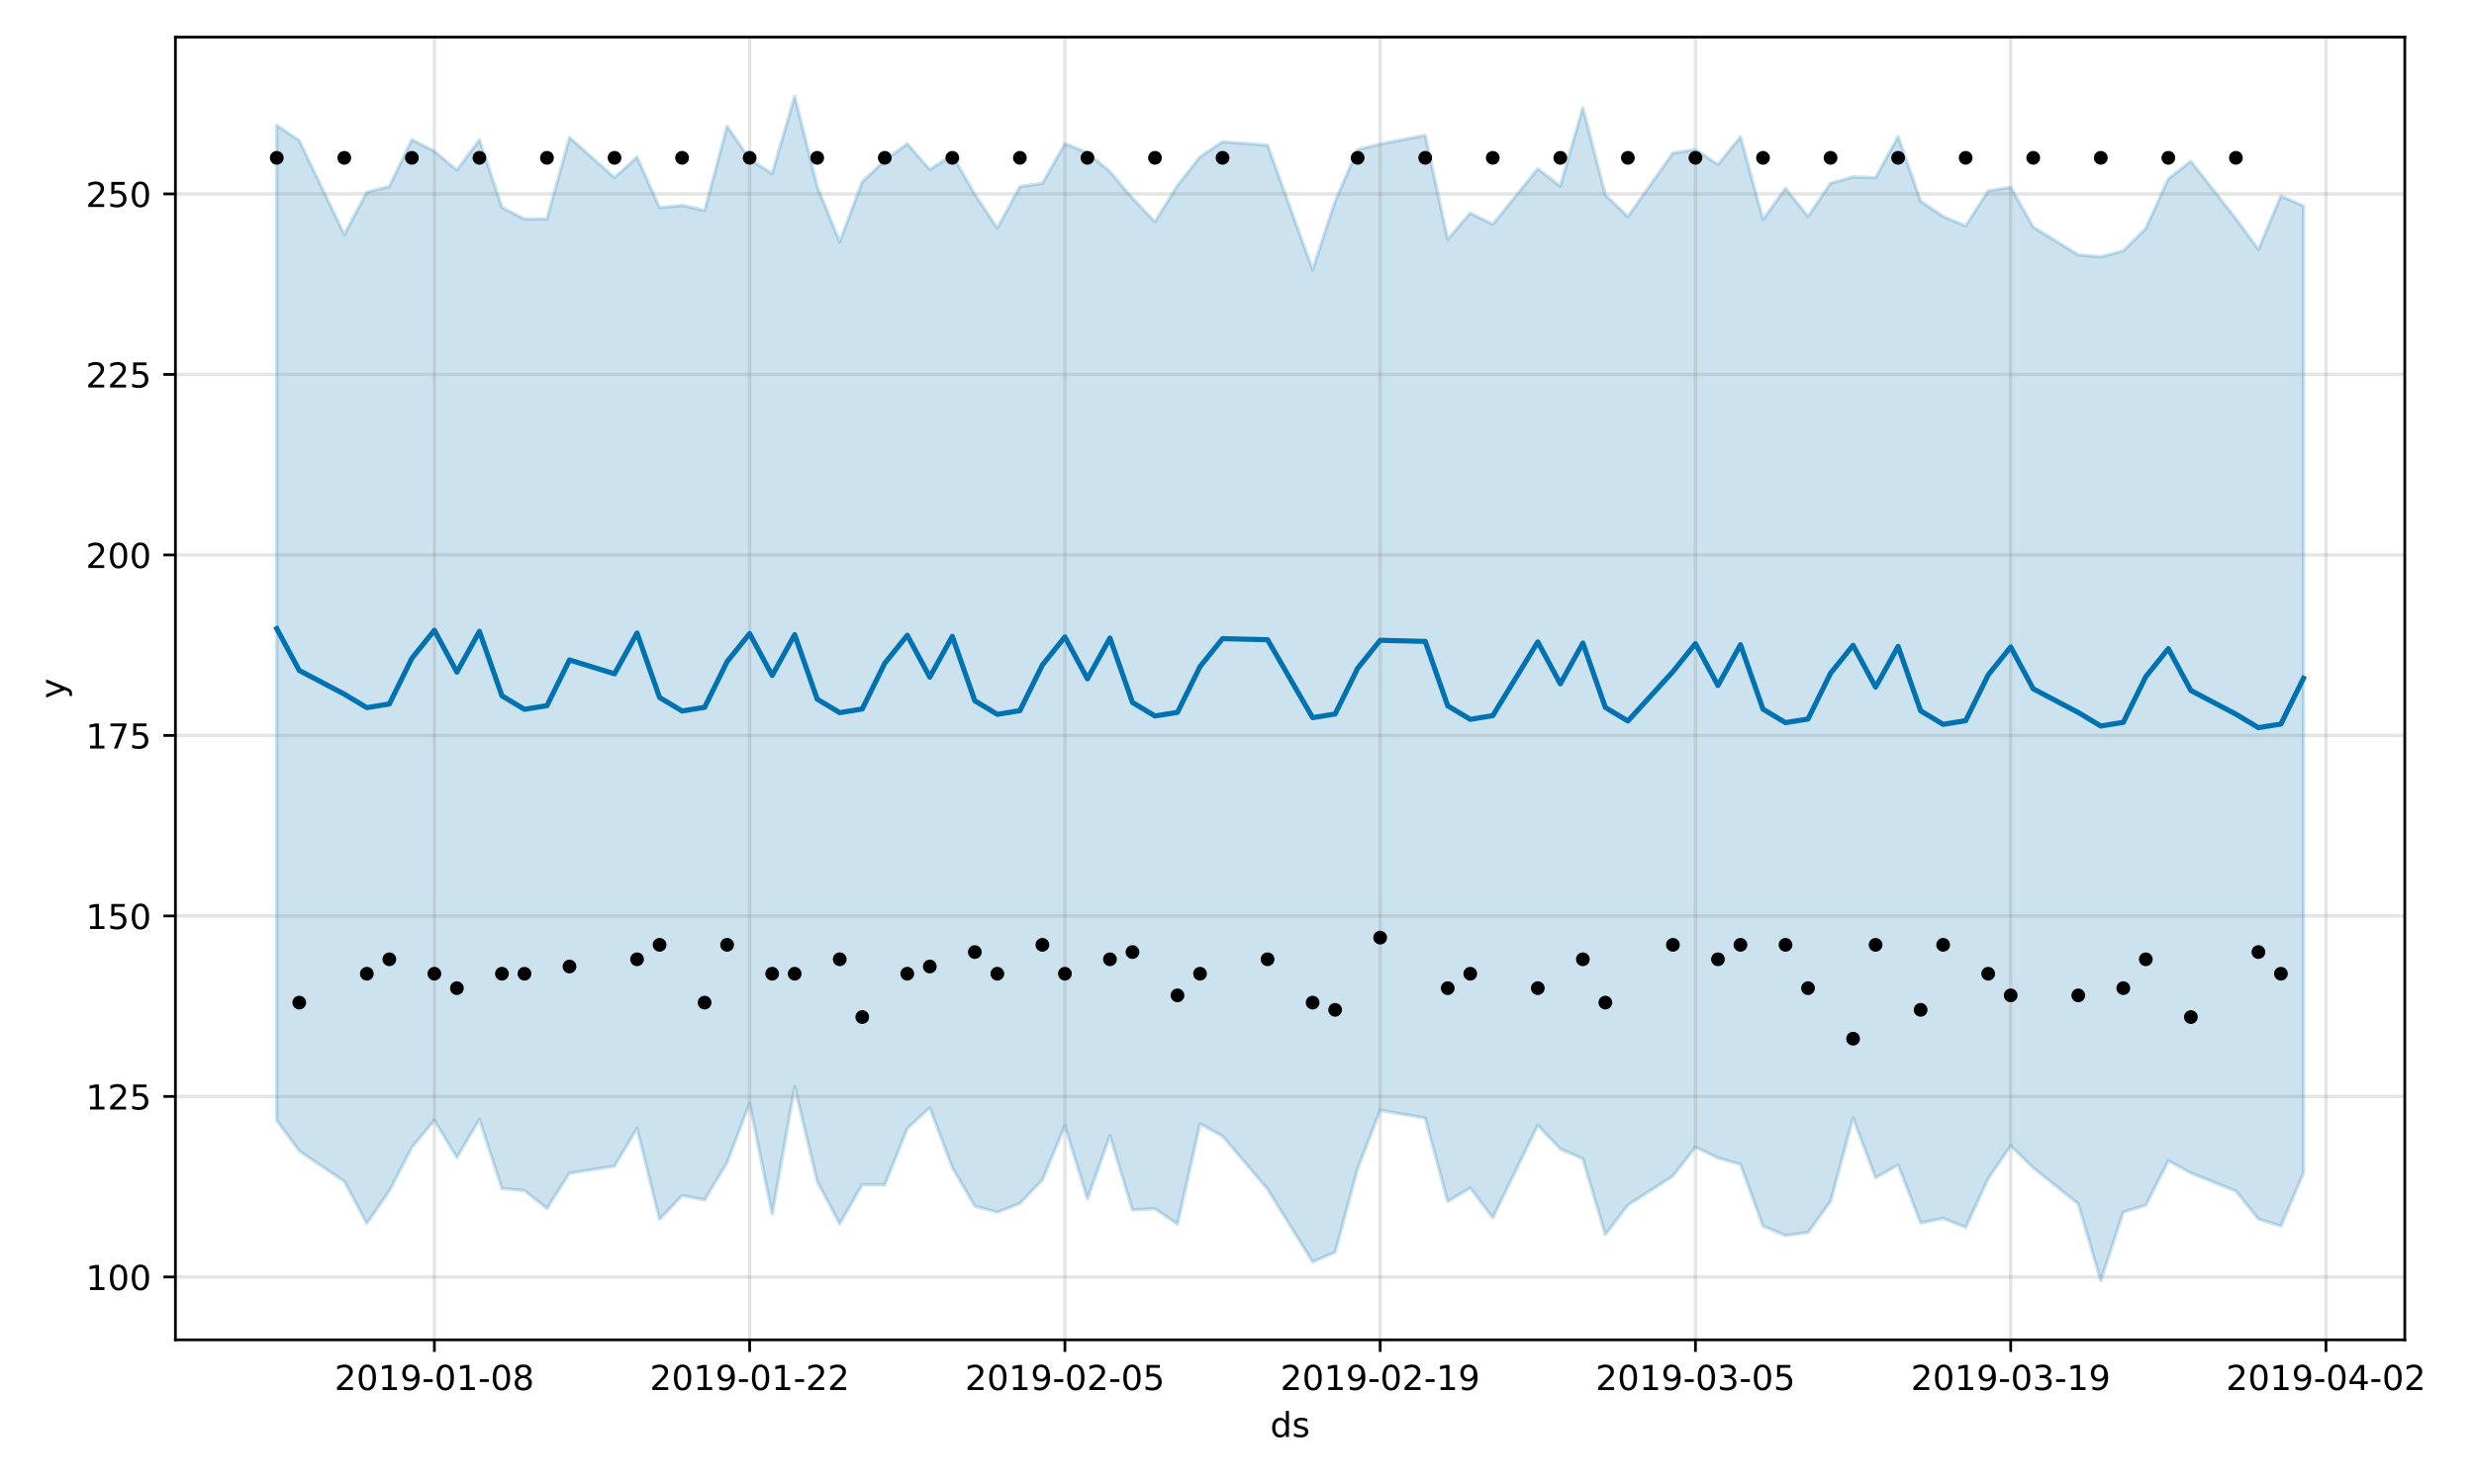 <?xml version="1.0" encoding="utf-8" standalone="no"?>
<!DOCTYPE svg PUBLIC "-//W3C//DTD SVG 1.1//EN"
  "http://www.w3.org/Graphics/SVG/1.1/DTD/svg11.dtd">
<!-- Created with matplotlib (https://matplotlib.org/) -->
<svg height="432pt" version="1.1" viewBox="0 0 720 432" width="720pt" xmlns="http://www.w3.org/2000/svg" xmlns:xlink="http://www.w3.org/1999/xlink">
 <defs>
  <style type="text/css">
*{stroke-linecap:butt;stroke-linejoin:round;}
  </style>
 </defs>
 <g id="figure_1">
  <g id="patch_1">
   <path d="M 0 432 
L 720 432 
L 720 0 
L 0 0 
z
" style="fill:#ffffff;"/>
  </g>
  <g id="axes_1">
   <g id="patch_2">
    <path d="M 51.05 390.04 
L 699.857 390.04 
L 699.857 10.8 
L 51.05 10.8 
z
" style="fill:#ffffff;"/>
   </g>
   <g id="PolyCollection_1">
    <defs>
     <path d="M 80.541 -395.519 
L 80.541 -105.848 
L 87.095 -96.952 
L 100.202 -88.108 
L 106.756 -75.889 
L 113.309 -85.343 
L 119.863 -98.012 
L 126.417 -105.868 
L 132.97 -95.012 
L 139.524 -106.156 
L 146.077 -86.017 
L 152.631 -85.436 
L 159.185 -80.225 
L 165.738 -90.498 
L 178.845 -92.539 
L 185.399 -103.595 
L 191.953 -77.028 
L 198.506 -83.978 
L 205.06 -82.709 
L 211.613 -93.645 
L 218.167 -110.843 
L 224.721 -78.61 
L 231.274 -115.665 
L 237.828 -88.11 
L 244.381 -75.73 
L 250.935 -87.169 
L 257.489 -87.09 
L 264.042 -103.494 
L 270.596 -109.549 
L 277.15 -92.128 
L 283.703 -80.887 
L 290.257 -79.12 
L 296.81 -81.677 
L 303.364 -88.545 
L 309.918 -104.312 
L 316.471 -83.039 
L 323.025 -101.405 
L 329.578 -79.795 
L 336.132 -80.138 
L 342.686 -75.671 
L 349.239 -104.863 
L 355.793 -101.266 
L 368.9 -85.833 
L 382.007 -64.669 
L 388.561 -67.488 
L 395.114 -91.843 
L 401.668 -108.783 
L 414.775 -106.523 
L 421.329 -82.239 
L 427.883 -86.179 
L 434.436 -77.524 
L 447.543 -104.445 
L 454.097 -97.56 
L 460.651 -94.664 
L 467.204 -72.607 
L 473.758 -81.199 
L 486.865 -89.648 
L 493.419 -98.065 
L 499.972 -94.919 
L 506.526 -93.04 
L 513.079 -75.095 
L 519.633 -72.335 
L 526.187 -73.224 
L 532.74 -82.301 
L 539.294 -106.617 
L 545.847 -89.136 
L 552.401 -92.894 
L 558.955 -76.011 
L 565.508 -77.332 
L 572.062 -74.722 
L 578.616 -88.891 
L 585.169 -98.457 
L 591.723 -92.07 
L 604.83 -81.543 
L 611.384 -59.198 
L 617.937 -79.17 
L 624.491 -81.19 
L 631.044 -94.101 
L 637.598 -90.524 
L 650.705 -85.284 
L 657.259 -77.126 
L 663.812 -75.115 
L 670.366 -90.513 
L 670.366 -372.05 
L 670.366 -372.05 
L 663.812 -374.934 
L 657.259 -359.393 
L 650.705 -368.324 
L 637.598 -385.039 
L 631.044 -379.944 
L 624.491 -365.514 
L 617.937 -358.981 
L 611.384 -357.239 
L 604.83 -357.806 
L 591.723 -365.906 
L 585.169 -377.489 
L 578.616 -376.43 
L 572.062 -366.24 
L 565.508 -368.964 
L 558.955 -373.414 
L 552.401 -392.249 
L 545.847 -380.277 
L 539.294 -380.502 
L 532.74 -378.625 
L 526.187 -368.996 
L 519.633 -377.15 
L 513.079 -368.112 
L 506.526 -392.165 
L 499.972 -384.117 
L 493.419 -388.418 
L 486.865 -387.457 
L 473.758 -368.917 
L 467.204 -375.259 
L 460.651 -400.585 
L 454.097 -377.807 
L 447.543 -382.891 
L 434.436 -366.693 
L 427.883 -369.96 
L 421.329 -362.307 
L 414.775 -392.601 
L 401.668 -390.046 
L 395.114 -388.413 
L 388.561 -373.43 
L 382.007 -353.474 
L 368.9 -389.735 
L 355.793 -390.722 
L 349.239 -386.331 
L 342.686 -378.008 
L 336.132 -367.418 
L 329.578 -374.266 
L 323.025 -382.033 
L 316.471 -387.547 
L 309.918 -390.166 
L 303.364 -378.623 
L 296.81 -377.673 
L 290.257 -365.599 
L 283.703 -375.384 
L 277.15 -386.824 
L 270.596 -382.638 
L 264.042 -390.132 
L 257.489 -385.272 
L 250.935 -379.05 
L 244.381 -361.6 
L 237.828 -377.687 
L 231.274 -403.962 
L 224.721 -381.451 
L 218.167 -385.657 
L 211.613 -395.212 
L 205.06 -370.743 
L 198.506 -372.207 
L 191.953 -371.539 
L 185.399 -386.247 
L 178.845 -380.3 
L 165.738 -391.95 
L 159.185 -368.29 
L 152.631 -368.227 
L 146.077 -371.624 
L 139.524 -391.278 
L 132.97 -382.444 
L 126.417 -387.966 
L 119.863 -391.336 
L 113.309 -377.717 
L 106.756 -376.05 
L 100.202 -363.724 
L 87.095 -391.079 
L 80.541 -395.519 
z
" id="m0cfea1c18c" style="stroke:#0072b2;stroke-opacity:0.2;"/>
    </defs>
    <g clip-path="url(#p92a07fd5c7)">
     <use style="fill:#0072b2;fill-opacity:0.2;stroke:#0072b2;stroke-opacity:0.2;" x="0" xlink:href="#m0cfea1c18c" y="432"/>
    </g>
   </g>
   <g id="matplotlib.axis_1">
    <g id="xtick_1">
     <g id="line2d_1">
      <path clip-path="url(#p92a07fd5c7)" d="M 126.417 390.04 
L 126.417 10.8 
" style="fill:none;stroke:#808080;stroke-linecap:square;stroke-opacity:0.2;"/>
     </g>
     <g id="line2d_2">
      <defs>
       <path d="M 0 0 
L 0 3.5 
" id="m9342245bfb" style="stroke:#000000;stroke-width:0.8;"/>
      </defs>
      <g>
       <use style="stroke:#000000;stroke-width:0.8;" x="126.417" xlink:href="#m9342245bfb" y="390.04"/>
      </g>
     </g>
     <g id="text_1">
      <!-- 2019-01-08 -->
      <defs>
       <path d="M 19.188 8.297 
L 53.609 8.297 
L 53.609 0 
L 7.328 0 
L 7.328 8.297 
Q 12.938 14.109 22.625 23.891 
Q 32.328 33.688 34.812 36.531 
Q 39.547 41.844 41.422 45.531 
Q 43.312 49.219 43.312 52.781 
Q 43.312 58.594 39.234 62.25 
Q 35.156 65.922 28.609 65.922 
Q 23.969 65.922 18.812 64.312 
Q 13.672 62.703 7.812 59.422 
L 7.812 69.391 
Q 13.766 71.781 18.938 73 
Q 24.125 74.219 28.422 74.219 
Q 39.75 74.219 46.484 68.547 
Q 53.219 62.891 53.219 53.422 
Q 53.219 48.922 51.531 44.891 
Q 49.859 40.875 45.406 35.406 
Q 44.188 33.984 37.641 27.219 
Q 31.109 20.453 19.188 8.297 
z
" id="DejaVuSans-50"/>
       <path d="M 31.781 66.406 
Q 24.172 66.406 20.328 58.906 
Q 16.5 51.422 16.5 36.375 
Q 16.5 21.391 20.328 13.891 
Q 24.172 6.391 31.781 6.391 
Q 39.453 6.391 43.281 13.891 
Q 47.125 21.391 47.125 36.375 
Q 47.125 51.422 43.281 58.906 
Q 39.453 66.406 31.781 66.406 
z
M 31.781 74.219 
Q 44.047 74.219 50.516 64.516 
Q 56.984 54.828 56.984 36.375 
Q 56.984 17.969 50.516 8.266 
Q 44.047 -1.422 31.781 -1.422 
Q 19.531 -1.422 13.062 8.266 
Q 6.594 17.969 6.594 36.375 
Q 6.594 54.828 13.062 64.516 
Q 19.531 74.219 31.781 74.219 
z
" id="DejaVuSans-48"/>
       <path d="M 12.406 8.297 
L 28.516 8.297 
L 28.516 63.922 
L 10.984 60.406 
L 10.984 69.391 
L 28.422 72.906 
L 38.281 72.906 
L 38.281 8.297 
L 54.391 8.297 
L 54.391 0 
L 12.406 0 
z
" id="DejaVuSans-49"/>
       <path d="M 10.984 1.516 
L 10.984 10.5 
Q 14.703 8.734 18.5 7.812 
Q 22.312 6.891 25.984 6.891 
Q 35.75 6.891 40.891 13.453 
Q 46.047 20.016 46.781 33.406 
Q 43.953 29.203 39.594 26.953 
Q 35.25 24.703 29.984 24.703 
Q 19.047 24.703 12.672 31.312 
Q 6.297 37.938 6.297 49.422 
Q 6.297 60.641 12.938 67.422 
Q 19.578 74.219 30.609 74.219 
Q 43.266 74.219 49.922 64.516 
Q 56.594 54.828 56.594 36.375 
Q 56.594 19.141 48.406 8.859 
Q 40.234 -1.422 26.422 -1.422 
Q 22.703 -1.422 18.891 -0.688 
Q 15.094 0.047 10.984 1.516 
z
M 30.609 32.422 
Q 37.25 32.422 41.125 36.953 
Q 45.016 41.5 45.016 49.422 
Q 45.016 57.281 41.125 61.844 
Q 37.25 66.406 30.609 66.406 
Q 23.969 66.406 20.094 61.844 
Q 16.219 57.281 16.219 49.422 
Q 16.219 41.5 20.094 36.953 
Q 23.969 32.422 30.609 32.422 
z
" id="DejaVuSans-57"/>
       <path d="M 4.891 31.391 
L 31.203 31.391 
L 31.203 23.391 
L 4.891 23.391 
z
" id="DejaVuSans-45"/>
       <path d="M 31.781 34.625 
Q 24.75 34.625 20.719 30.859 
Q 16.703 27.094 16.703 20.516 
Q 16.703 13.922 20.719 10.156 
Q 24.75 6.391 31.781 6.391 
Q 38.812 6.391 42.859 10.172 
Q 46.922 13.969 46.922 20.516 
Q 46.922 27.094 42.891 30.859 
Q 38.875 34.625 31.781 34.625 
z
M 21.922 38.812 
Q 15.578 40.375 12.031 44.719 
Q 8.5 49.078 8.5 55.328 
Q 8.5 64.062 14.719 69.141 
Q 20.953 74.219 31.781 74.219 
Q 42.672 74.219 48.875 69.141 
Q 55.078 64.062 55.078 55.328 
Q 55.078 49.078 51.531 44.719 
Q 48 40.375 41.703 38.812 
Q 48.828 37.156 52.797 32.312 
Q 56.781 27.484 56.781 20.516 
Q 56.781 9.906 50.312 4.234 
Q 43.844 -1.422 31.781 -1.422 
Q 19.734 -1.422 13.25 4.234 
Q 6.781 9.906 6.781 20.516 
Q 6.781 27.484 10.781 32.312 
Q 14.797 37.156 21.922 38.812 
z
M 18.312 54.391 
Q 18.312 48.734 21.844 45.562 
Q 25.391 42.391 31.781 42.391 
Q 38.141 42.391 41.719 45.562 
Q 45.312 48.734 45.312 54.391 
Q 45.312 60.062 41.719 63.234 
Q 38.141 66.406 31.781 66.406 
Q 25.391 66.406 21.844 63.234 
Q 18.312 60.062 18.312 54.391 
z
" id="DejaVuSans-56"/>
      </defs>
      <g transform="translate(97.359 404.638)scale(0.1 -0.1)">
       <use xlink:href="#DejaVuSans-50"/>
       <use x="63.623" xlink:href="#DejaVuSans-48"/>
       <use x="127.246" xlink:href="#DejaVuSans-49"/>
       <use x="190.869" xlink:href="#DejaVuSans-57"/>
       <use x="254.492" xlink:href="#DejaVuSans-45"/>
       <use x="290.576" xlink:href="#DejaVuSans-48"/>
       <use x="354.199" xlink:href="#DejaVuSans-49"/>
       <use x="417.822" xlink:href="#DejaVuSans-45"/>
       <use x="453.906" xlink:href="#DejaVuSans-48"/>
       <use x="517.529" xlink:href="#DejaVuSans-56"/>
      </g>
     </g>
    </g>
    <g id="xtick_2">
     <g id="line2d_3">
      <path clip-path="url(#p92a07fd5c7)" d="M 218.167 390.04 
L 218.167 10.8 
" style="fill:none;stroke:#808080;stroke-linecap:square;stroke-opacity:0.2;"/>
     </g>
     <g id="line2d_4">
      <g>
       <use style="stroke:#000000;stroke-width:0.8;" x="218.167" xlink:href="#m9342245bfb" y="390.04"/>
      </g>
     </g>
     <g id="text_2">
      <!-- 2019-01-22 -->
      <g transform="translate(189.109 404.638)scale(0.1 -0.1)">
       <use xlink:href="#DejaVuSans-50"/>
       <use x="63.623" xlink:href="#DejaVuSans-48"/>
       <use x="127.246" xlink:href="#DejaVuSans-49"/>
       <use x="190.869" xlink:href="#DejaVuSans-57"/>
       <use x="254.492" xlink:href="#DejaVuSans-45"/>
       <use x="290.576" xlink:href="#DejaVuSans-48"/>
       <use x="354.199" xlink:href="#DejaVuSans-49"/>
       <use x="417.822" xlink:href="#DejaVuSans-45"/>
       <use x="453.906" xlink:href="#DejaVuSans-50"/>
       <use x="517.529" xlink:href="#DejaVuSans-50"/>
      </g>
     </g>
    </g>
    <g id="xtick_3">
     <g id="line2d_5">
      <path clip-path="url(#p92a07fd5c7)" d="M 309.918 390.04 
L 309.918 10.8 
" style="fill:none;stroke:#808080;stroke-linecap:square;stroke-opacity:0.2;"/>
     </g>
     <g id="line2d_6">
      <g>
       <use style="stroke:#000000;stroke-width:0.8;" x="309.918" xlink:href="#m9342245bfb" y="390.04"/>
      </g>
     </g>
     <g id="text_3">
      <!-- 2019-02-05 -->
      <defs>
       <path d="M 10.797 72.906 
L 49.516 72.906 
L 49.516 64.594 
L 19.828 64.594 
L 19.828 46.734 
Q 21.969 47.469 24.109 47.828 
Q 26.266 48.188 28.422 48.188 
Q 40.625 48.188 47.75 41.5 
Q 54.891 34.812 54.891 23.391 
Q 54.891 11.625 47.562 5.094 
Q 40.234 -1.422 26.906 -1.422 
Q 22.312 -1.422 17.547 -0.641 
Q 12.797 0.141 7.719 1.703 
L 7.719 11.625 
Q 12.109 9.234 16.797 8.062 
Q 21.484 6.891 26.703 6.891 
Q 35.156 6.891 40.078 11.328 
Q 45.016 15.766 45.016 23.391 
Q 45.016 31 40.078 35.438 
Q 35.156 39.891 26.703 39.891 
Q 22.75 39.891 18.812 39.016 
Q 14.891 38.141 10.797 36.281 
z
" id="DejaVuSans-53"/>
      </defs>
      <g transform="translate(280.86 404.638)scale(0.1 -0.1)">
       <use xlink:href="#DejaVuSans-50"/>
       <use x="63.623" xlink:href="#DejaVuSans-48"/>
       <use x="127.246" xlink:href="#DejaVuSans-49"/>
       <use x="190.869" xlink:href="#DejaVuSans-57"/>
       <use x="254.492" xlink:href="#DejaVuSans-45"/>
       <use x="290.576" xlink:href="#DejaVuSans-48"/>
       <use x="354.199" xlink:href="#DejaVuSans-50"/>
       <use x="417.822" xlink:href="#DejaVuSans-45"/>
       <use x="453.906" xlink:href="#DejaVuSans-48"/>
       <use x="517.529" xlink:href="#DejaVuSans-53"/>
      </g>
     </g>
    </g>
    <g id="xtick_4">
     <g id="line2d_7">
      <path clip-path="url(#p92a07fd5c7)" d="M 401.668 390.04 
L 401.668 10.8 
" style="fill:none;stroke:#808080;stroke-linecap:square;stroke-opacity:0.2;"/>
     </g>
     <g id="line2d_8">
      <g>
       <use style="stroke:#000000;stroke-width:0.8;" x="401.668" xlink:href="#m9342245bfb" y="390.04"/>
      </g>
     </g>
     <g id="text_4">
      <!-- 2019-02-19 -->
      <g transform="translate(372.61 404.638)scale(0.1 -0.1)">
       <use xlink:href="#DejaVuSans-50"/>
       <use x="63.623" xlink:href="#DejaVuSans-48"/>
       <use x="127.246" xlink:href="#DejaVuSans-49"/>
       <use x="190.869" xlink:href="#DejaVuSans-57"/>
       <use x="254.492" xlink:href="#DejaVuSans-45"/>
       <use x="290.576" xlink:href="#DejaVuSans-48"/>
       <use x="354.199" xlink:href="#DejaVuSans-50"/>
       <use x="417.822" xlink:href="#DejaVuSans-45"/>
       <use x="453.906" xlink:href="#DejaVuSans-49"/>
       <use x="517.529" xlink:href="#DejaVuSans-57"/>
      </g>
     </g>
    </g>
    <g id="xtick_5">
     <g id="line2d_9">
      <path clip-path="url(#p92a07fd5c7)" d="M 493.419 390.04 
L 493.419 10.8 
" style="fill:none;stroke:#808080;stroke-linecap:square;stroke-opacity:0.2;"/>
     </g>
     <g id="line2d_10">
      <g>
       <use style="stroke:#000000;stroke-width:0.8;" x="493.419" xlink:href="#m9342245bfb" y="390.04"/>
      </g>
     </g>
     <g id="text_5">
      <!-- 2019-03-05 -->
      <defs>
       <path d="M 40.578 39.312 
Q 47.656 37.797 51.625 33 
Q 55.609 28.219 55.609 21.188 
Q 55.609 10.406 48.188 4.484 
Q 40.766 -1.422 27.094 -1.422 
Q 22.516 -1.422 17.656 -0.516 
Q 12.797 0.391 7.625 2.203 
L 7.625 11.719 
Q 11.719 9.328 16.594 8.109 
Q 21.484 6.891 26.812 6.891 
Q 36.078 6.891 40.938 10.547 
Q 45.797 14.203 45.797 21.188 
Q 45.797 27.641 41.281 31.266 
Q 36.766 34.906 28.719 34.906 
L 20.219 34.906 
L 20.219 43.016 
L 29.109 43.016 
Q 36.375 43.016 40.234 45.922 
Q 44.094 48.828 44.094 54.297 
Q 44.094 59.906 40.109 62.906 
Q 36.141 65.922 28.719 65.922 
Q 24.656 65.922 20.016 65.031 
Q 15.375 64.156 9.812 62.312 
L 9.812 71.094 
Q 15.438 72.656 20.344 73.438 
Q 25.25 74.219 29.594 74.219 
Q 40.828 74.219 47.359 69.109 
Q 53.906 64.016 53.906 55.328 
Q 53.906 49.266 50.438 45.094 
Q 46.969 40.922 40.578 39.312 
z
" id="DejaVuSans-51"/>
      </defs>
      <g transform="translate(464.361 404.638)scale(0.1 -0.1)">
       <use xlink:href="#DejaVuSans-50"/>
       <use x="63.623" xlink:href="#DejaVuSans-48"/>
       <use x="127.246" xlink:href="#DejaVuSans-49"/>
       <use x="190.869" xlink:href="#DejaVuSans-57"/>
       <use x="254.492" xlink:href="#DejaVuSans-45"/>
       <use x="290.576" xlink:href="#DejaVuSans-48"/>
       <use x="354.199" xlink:href="#DejaVuSans-51"/>
       <use x="417.822" xlink:href="#DejaVuSans-45"/>
       <use x="453.906" xlink:href="#DejaVuSans-48"/>
       <use x="517.529" xlink:href="#DejaVuSans-53"/>
      </g>
     </g>
    </g>
    <g id="xtick_6">
     <g id="line2d_11">
      <path clip-path="url(#p92a07fd5c7)" d="M 585.169 390.04 
L 585.169 10.8 
" style="fill:none;stroke:#808080;stroke-linecap:square;stroke-opacity:0.2;"/>
     </g>
     <g id="line2d_12">
      <g>
       <use style="stroke:#000000;stroke-width:0.8;" x="585.169" xlink:href="#m9342245bfb" y="390.04"/>
      </g>
     </g>
     <g id="text_6">
      <!-- 2019-03-19 -->
      <g transform="translate(556.111 404.638)scale(0.1 -0.1)">
       <use xlink:href="#DejaVuSans-50"/>
       <use x="63.623" xlink:href="#DejaVuSans-48"/>
       <use x="127.246" xlink:href="#DejaVuSans-49"/>
       <use x="190.869" xlink:href="#DejaVuSans-57"/>
       <use x="254.492" xlink:href="#DejaVuSans-45"/>
       <use x="290.576" xlink:href="#DejaVuSans-48"/>
       <use x="354.199" xlink:href="#DejaVuSans-51"/>
       <use x="417.822" xlink:href="#DejaVuSans-45"/>
       <use x="453.906" xlink:href="#DejaVuSans-49"/>
       <use x="517.529" xlink:href="#DejaVuSans-57"/>
      </g>
     </g>
    </g>
    <g id="xtick_7">
     <g id="line2d_13">
      <path clip-path="url(#p92a07fd5c7)" d="M 676.92 390.04 
L 676.92 10.8 
" style="fill:none;stroke:#808080;stroke-linecap:square;stroke-opacity:0.2;"/>
     </g>
     <g id="line2d_14">
      <g>
       <use style="stroke:#000000;stroke-width:0.8;" x="676.92" xlink:href="#m9342245bfb" y="390.04"/>
      </g>
     </g>
     <g id="text_7">
      <!-- 2019-04-02 -->
      <defs>
       <path d="M 37.797 64.312 
L 12.891 25.391 
L 37.797 25.391 
z
M 35.203 72.906 
L 47.609 72.906 
L 47.609 25.391 
L 58.016 25.391 
L 58.016 17.188 
L 47.609 17.188 
L 47.609 0 
L 37.797 0 
L 37.797 17.188 
L 4.891 17.188 
L 4.891 26.703 
z
" id="DejaVuSans-52"/>
      </defs>
      <g transform="translate(647.862 404.638)scale(0.1 -0.1)">
       <use xlink:href="#DejaVuSans-50"/>
       <use x="63.623" xlink:href="#DejaVuSans-48"/>
       <use x="127.246" xlink:href="#DejaVuSans-49"/>
       <use x="190.869" xlink:href="#DejaVuSans-57"/>
       <use x="254.492" xlink:href="#DejaVuSans-45"/>
       <use x="290.576" xlink:href="#DejaVuSans-48"/>
       <use x="354.199" xlink:href="#DejaVuSans-52"/>
       <use x="417.822" xlink:href="#DejaVuSans-45"/>
       <use x="453.906" xlink:href="#DejaVuSans-48"/>
       <use x="517.529" xlink:href="#DejaVuSans-50"/>
      </g>
     </g>
    </g>
    <g id="text_8">
     <!-- ds -->
     <defs>
      <path d="M 45.406 46.391 
L 45.406 75.984 
L 54.391 75.984 
L 54.391 0 
L 45.406 0 
L 45.406 8.203 
Q 42.578 3.328 38.25 0.953 
Q 33.938 -1.422 27.875 -1.422 
Q 17.969 -1.422 11.734 6.484 
Q 5.516 14.406 5.516 27.297 
Q 5.516 40.188 11.734 48.094 
Q 17.969 56 27.875 56 
Q 33.938 56 38.25 53.625 
Q 42.578 51.266 45.406 46.391 
z
M 14.797 27.297 
Q 14.797 17.391 18.875 11.75 
Q 22.953 6.109 30.078 6.109 
Q 37.203 6.109 41.297 11.75 
Q 45.406 17.391 45.406 27.297 
Q 45.406 37.203 41.297 42.844 
Q 37.203 48.484 30.078 48.484 
Q 22.953 48.484 18.875 42.844 
Q 14.797 37.203 14.797 27.297 
z
" id="DejaVuSans-100"/>
      <path d="M 44.281 53.078 
L 44.281 44.578 
Q 40.484 46.531 36.375 47.5 
Q 32.281 48.484 27.875 48.484 
Q 21.188 48.484 17.844 46.438 
Q 14.5 44.391 14.5 40.281 
Q 14.5 37.156 16.891 35.375 
Q 19.281 33.594 26.516 31.984 
L 29.594 31.297 
Q 39.156 29.25 43.188 25.516 
Q 47.219 21.781 47.219 15.094 
Q 47.219 7.469 41.188 3.016 
Q 35.156 -1.422 24.609 -1.422 
Q 20.219 -1.422 15.453 -0.562 
Q 10.688 0.297 5.422 2 
L 5.422 11.281 
Q 10.406 8.688 15.234 7.391 
Q 20.062 6.109 24.812 6.109 
Q 31.156 6.109 34.562 8.281 
Q 37.984 10.453 37.984 14.406 
Q 37.984 18.062 35.516 20.016 
Q 33.062 21.969 24.703 23.781 
L 21.578 24.516 
Q 13.234 26.266 9.516 29.906 
Q 5.812 33.547 5.812 39.891 
Q 5.812 47.609 11.281 51.797 
Q 16.75 56 26.812 56 
Q 31.781 56 36.172 55.266 
Q 40.578 54.547 44.281 53.078 
z
" id="DejaVuSans-115"/>
     </defs>
     <g transform="translate(369.675 418.317)scale(0.1 -0.1)">
      <use xlink:href="#DejaVuSans-100"/>
      <use x="63.477" xlink:href="#DejaVuSans-115"/>
     </g>
    </g>
   </g>
   <g id="matplotlib.axis_2">
    <g id="ytick_1">
     <g id="line2d_15">
      <path clip-path="url(#p92a07fd5c7)" d="M 51.05 371.735 
L 699.857 371.735 
" style="fill:none;stroke:#808080;stroke-linecap:square;stroke-opacity:0.2;"/>
     </g>
     <g id="line2d_16">
      <defs>
       <path d="M 0 0 
L -3.5 0 
" id="m9e4b7b1afc" style="stroke:#000000;stroke-width:0.8;"/>
      </defs>
      <g>
       <use style="stroke:#000000;stroke-width:0.8;" x="51.05" xlink:href="#m9e4b7b1afc" y="371.735"/>
      </g>
     </g>
     <g id="text_9">
      <!-- 100 -->
      <g transform="translate(24.962 375.534)scale(0.1 -0.1)">
       <use xlink:href="#DejaVuSans-49"/>
       <use x="63.623" xlink:href="#DejaVuSans-48"/>
       <use x="127.246" xlink:href="#DejaVuSans-48"/>
      </g>
     </g>
    </g>
    <g id="ytick_2">
     <g id="line2d_17">
      <path clip-path="url(#p92a07fd5c7)" d="M 51.05 319.187 
L 699.857 319.187 
" style="fill:none;stroke:#808080;stroke-linecap:square;stroke-opacity:0.2;"/>
     </g>
     <g id="line2d_18">
      <g>
       <use style="stroke:#000000;stroke-width:0.8;" x="51.05" xlink:href="#m9e4b7b1afc" y="319.187"/>
      </g>
     </g>
     <g id="text_10">
      <!-- 125 -->
      <g transform="translate(24.962 322.987)scale(0.1 -0.1)">
       <use xlink:href="#DejaVuSans-49"/>
       <use x="63.623" xlink:href="#DejaVuSans-50"/>
       <use x="127.246" xlink:href="#DejaVuSans-53"/>
      </g>
     </g>
    </g>
    <g id="ytick_3">
     <g id="line2d_19">
      <path clip-path="url(#p92a07fd5c7)" d="M 51.05 266.64 
L 699.857 266.64 
" style="fill:none;stroke:#808080;stroke-linecap:square;stroke-opacity:0.2;"/>
     </g>
     <g id="line2d_20">
      <g>
       <use style="stroke:#000000;stroke-width:0.8;" x="51.05" xlink:href="#m9e4b7b1afc" y="266.64"/>
      </g>
     </g>
     <g id="text_11">
      <!-- 150 -->
      <g transform="translate(24.962 270.44)scale(0.1 -0.1)">
       <use xlink:href="#DejaVuSans-49"/>
       <use x="63.623" xlink:href="#DejaVuSans-53"/>
       <use x="127.246" xlink:href="#DejaVuSans-48"/>
      </g>
     </g>
    </g>
    <g id="ytick_4">
     <g id="line2d_21">
      <path clip-path="url(#p92a07fd5c7)" d="M 51.05 214.093 
L 699.857 214.093 
" style="fill:none;stroke:#808080;stroke-linecap:square;stroke-opacity:0.2;"/>
     </g>
     <g id="line2d_22">
      <g>
       <use style="stroke:#000000;stroke-width:0.8;" x="51.05" xlink:href="#m9e4b7b1afc" y="214.093"/>
      </g>
     </g>
     <g id="text_12">
      <!-- 175 -->
      <defs>
       <path d="M 8.203 72.906 
L 55.078 72.906 
L 55.078 68.703 
L 28.609 0 
L 18.312 0 
L 43.219 64.594 
L 8.203 64.594 
z
" id="DejaVuSans-55"/>
      </defs>
      <g transform="translate(24.962 217.893)scale(0.1 -0.1)">
       <use xlink:href="#DejaVuSans-49"/>
       <use x="63.623" xlink:href="#DejaVuSans-55"/>
       <use x="127.246" xlink:href="#DejaVuSans-53"/>
      </g>
     </g>
    </g>
    <g id="ytick_5">
     <g id="line2d_23">
      <path clip-path="url(#p92a07fd5c7)" d="M 51.05 161.546 
L 699.857 161.546 
" style="fill:none;stroke:#808080;stroke-linecap:square;stroke-opacity:0.2;"/>
     </g>
     <g id="line2d_24">
      <g>
       <use style="stroke:#000000;stroke-width:0.8;" x="51.05" xlink:href="#m9e4b7b1afc" y="161.546"/>
      </g>
     </g>
     <g id="text_13">
      <!-- 200 -->
      <g transform="translate(24.962 165.345)scale(0.1 -0.1)">
       <use xlink:href="#DejaVuSans-50"/>
       <use x="63.623" xlink:href="#DejaVuSans-48"/>
       <use x="127.246" xlink:href="#DejaVuSans-48"/>
      </g>
     </g>
    </g>
    <g id="ytick_6">
     <g id="line2d_25">
      <path clip-path="url(#p92a07fd5c7)" d="M 51.05 108.999 
L 699.857 108.999 
" style="fill:none;stroke:#808080;stroke-linecap:square;stroke-opacity:0.2;"/>
     </g>
     <g id="line2d_26">
      <g>
       <use style="stroke:#000000;stroke-width:0.8;" x="51.05" xlink:href="#m9e4b7b1afc" y="108.999"/>
      </g>
     </g>
     <g id="text_14">
      <!-- 225 -->
      <g transform="translate(24.962 112.798)scale(0.1 -0.1)">
       <use xlink:href="#DejaVuSans-50"/>
       <use x="63.623" xlink:href="#DejaVuSans-50"/>
       <use x="127.246" xlink:href="#DejaVuSans-53"/>
      </g>
     </g>
    </g>
    <g id="ytick_7">
     <g id="line2d_27">
      <path clip-path="url(#p92a07fd5c7)" d="M 51.05 56.452 
L 699.857 56.452 
" style="fill:none;stroke:#808080;stroke-linecap:square;stroke-opacity:0.2;"/>
     </g>
     <g id="line2d_28">
      <g>
       <use style="stroke:#000000;stroke-width:0.8;" x="51.05" xlink:href="#m9e4b7b1afc" y="56.452"/>
      </g>
     </g>
     <g id="text_15">
      <!-- 250 -->
      <g transform="translate(24.962 60.251)scale(0.1 -0.1)">
       <use xlink:href="#DejaVuSans-50"/>
       <use x="63.623" xlink:href="#DejaVuSans-53"/>
       <use x="127.246" xlink:href="#DejaVuSans-48"/>
      </g>
     </g>
    </g>
    <g id="text_16">
     <!-- y -->
     <defs>
      <path d="M 32.172 -5.078 
Q 28.375 -14.844 24.75 -17.812 
Q 21.141 -20.797 15.094 -20.797 
L 7.906 -20.797 
L 7.906 -13.281 
L 13.188 -13.281 
Q 16.891 -13.281 18.938 -11.516 
Q 21 -9.766 23.484 -3.219 
L 25.094 0.875 
L 2.984 54.688 
L 12.5 54.688 
L 29.594 11.922 
L 46.688 54.688 
L 56.203 54.688 
z
" id="DejaVuSans-121"/>
     </defs>
     <g transform="translate(18.883 203.379)rotate(-90)scale(0.1 -0.1)">
      <use xlink:href="#DejaVuSans-121"/>
     </g>
    </g>
   </g>
   <g id="line2d_29">
    <defs>
     <path d="M 0 1.5 
C 0.398 1.5 0.779 1.342 1.061 1.061 
C 1.342 0.779 1.5 0.398 1.5 0 
C 1.5 -0.398 1.342 -0.779 1.061 -1.061 
C 0.779 -1.342 0.398 -1.5 0 -1.5 
C -0.398 -1.5 -0.779 -1.342 -1.061 -1.061 
C -1.342 -0.779 -1.5 -0.398 -1.5 0 
C -1.5 0.398 -1.342 0.779 -1.061 1.061 
C -0.779 1.342 -0.398 1.5 0 1.5 
z
" id="m273516aad7" style="stroke:#000000;"/>
    </defs>
    <g clip-path="url(#p92a07fd5c7)">
     <use style="stroke:#000000;" x="80.541" xlink:href="#m273516aad7" y="45.943"/>
     <use style="stroke:#000000;" x="87.095" xlink:href="#m273516aad7" y="291.863"/>
     <use style="stroke:#000000;" x="100.202" xlink:href="#m273516aad7" y="45.943"/>
     <use style="stroke:#000000;" x="106.756" xlink:href="#m273516aad7" y="283.455"/>
     <use style="stroke:#000000;" x="113.309" xlink:href="#m273516aad7" y="279.252"/>
     <use style="stroke:#000000;" x="119.863" xlink:href="#m273516aad7" y="45.943"/>
     <use style="stroke:#000000;" x="126.417" xlink:href="#m273516aad7" y="283.455"/>
     <use style="stroke:#000000;" x="132.97" xlink:href="#m273516aad7" y="287.659"/>
     <use style="stroke:#000000;" x="139.524" xlink:href="#m273516aad7" y="45.943"/>
     <use style="stroke:#000000;" x="146.077" xlink:href="#m273516aad7" y="283.455"/>
     <use style="stroke:#000000;" x="152.631" xlink:href="#m273516aad7" y="283.455"/>
     <use style="stroke:#000000;" x="159.185" xlink:href="#m273516aad7" y="45.943"/>
     <use style="stroke:#000000;" x="165.738" xlink:href="#m273516aad7" y="281.354"/>
     <use style="stroke:#000000;" x="178.845" xlink:href="#m273516aad7" y="45.943"/>
     <use style="stroke:#000000;" x="185.399" xlink:href="#m273516aad7" y="279.252"/>
     <use style="stroke:#000000;" x="191.953" xlink:href="#m273516aad7" y="275.048"/>
     <use style="stroke:#000000;" x="198.506" xlink:href="#m273516aad7" y="45.943"/>
     <use style="stroke:#000000;" x="205.06" xlink:href="#m273516aad7" y="291.863"/>
     <use style="stroke:#000000;" x="211.613" xlink:href="#m273516aad7" y="275.048"/>
     <use style="stroke:#000000;" x="218.167" xlink:href="#m273516aad7" y="45.943"/>
     <use style="stroke:#000000;" x="224.721" xlink:href="#m273516aad7" y="283.455"/>
     <use style="stroke:#000000;" x="231.274" xlink:href="#m273516aad7" y="283.455"/>
     <use style="stroke:#000000;" x="237.828" xlink:href="#m273516aad7" y="45.943"/>
     <use style="stroke:#000000;" x="244.381" xlink:href="#m273516aad7" y="279.252"/>
     <use style="stroke:#000000;" x="250.935" xlink:href="#m273516aad7" y="296.067"/>
     <use style="stroke:#000000;" x="257.489" xlink:href="#m273516aad7" y="45.943"/>
     <use style="stroke:#000000;" x="264.042" xlink:href="#m273516aad7" y="283.455"/>
     <use style="stroke:#000000;" x="270.596" xlink:href="#m273516aad7" y="281.354"/>
     <use style="stroke:#000000;" x="277.15" xlink:href="#m273516aad7" y="45.943"/>
     <use style="stroke:#000000;" x="283.703" xlink:href="#m273516aad7" y="277.15"/>
     <use style="stroke:#000000;" x="290.257" xlink:href="#m273516aad7" y="283.455"/>
     <use style="stroke:#000000;" x="296.81" xlink:href="#m273516aad7" y="45.943"/>
     <use style="stroke:#000000;" x="303.364" xlink:href="#m273516aad7" y="275.048"/>
     <use style="stroke:#000000;" x="309.918" xlink:href="#m273516aad7" y="283.455"/>
     <use style="stroke:#000000;" x="316.471" xlink:href="#m273516aad7" y="45.943"/>
     <use style="stroke:#000000;" x="323.025" xlink:href="#m273516aad7" y="279.252"/>
     <use style="stroke:#000000;" x="329.578" xlink:href="#m273516aad7" y="277.15"/>
     <use style="stroke:#000000;" x="336.132" xlink:href="#m273516aad7" y="45.943"/>
     <use style="stroke:#000000;" x="342.686" xlink:href="#m273516aad7" y="289.761"/>
     <use style="stroke:#000000;" x="349.239" xlink:href="#m273516aad7" y="283.455"/>
     <use style="stroke:#000000;" x="355.793" xlink:href="#m273516aad7" y="45.943"/>
     <use style="stroke:#000000;" x="368.9" xlink:href="#m273516aad7" y="279.252"/>
     <use style="stroke:#000000;" x="382.007" xlink:href="#m273516aad7" y="291.863"/>
     <use style="stroke:#000000;" x="388.561" xlink:href="#m273516aad7" y="293.965"/>
     <use style="stroke:#000000;" x="395.114" xlink:href="#m273516aad7" y="45.943"/>
     <use style="stroke:#000000;" x="401.668" xlink:href="#m273516aad7" y="272.946"/>
     <use style="stroke:#000000;" x="414.775" xlink:href="#m273516aad7" y="45.943"/>
     <use style="stroke:#000000;" x="421.329" xlink:href="#m273516aad7" y="287.659"/>
     <use style="stroke:#000000;" x="427.883" xlink:href="#m273516aad7" y="283.455"/>
     <use style="stroke:#000000;" x="434.436" xlink:href="#m273516aad7" y="45.943"/>
     <use style="stroke:#000000;" x="447.543" xlink:href="#m273516aad7" y="287.659"/>
     <use style="stroke:#000000;" x="454.097" xlink:href="#m273516aad7" y="45.943"/>
     <use style="stroke:#000000;" x="460.651" xlink:href="#m273516aad7" y="279.252"/>
     <use style="stroke:#000000;" x="467.204" xlink:href="#m273516aad7" y="291.863"/>
     <use style="stroke:#000000;" x="473.758" xlink:href="#m273516aad7" y="45.943"/>
     <use style="stroke:#000000;" x="486.865" xlink:href="#m273516aad7" y="275.048"/>
     <use style="stroke:#000000;" x="493.419" xlink:href="#m273516aad7" y="45.943"/>
     <use style="stroke:#000000;" x="499.972" xlink:href="#m273516aad7" y="279.252"/>
     <use style="stroke:#000000;" x="506.526" xlink:href="#m273516aad7" y="275.048"/>
     <use style="stroke:#000000;" x="513.079" xlink:href="#m273516aad7" y="45.943"/>
     <use style="stroke:#000000;" x="519.633" xlink:href="#m273516aad7" y="275.048"/>
     <use style="stroke:#000000;" x="526.187" xlink:href="#m273516aad7" y="287.659"/>
     <use style="stroke:#000000;" x="532.74" xlink:href="#m273516aad7" y="45.943"/>
     <use style="stroke:#000000;" x="539.294" xlink:href="#m273516aad7" y="302.372"/>
     <use style="stroke:#000000;" x="545.847" xlink:href="#m273516aad7" y="275.048"/>
     <use style="stroke:#000000;" x="552.401" xlink:href="#m273516aad7" y="45.943"/>
     <use style="stroke:#000000;" x="558.955" xlink:href="#m273516aad7" y="293.965"/>
     <use style="stroke:#000000;" x="565.508" xlink:href="#m273516aad7" y="275.048"/>
     <use style="stroke:#000000;" x="572.062" xlink:href="#m273516aad7" y="45.943"/>
     <use style="stroke:#000000;" x="578.616" xlink:href="#m273516aad7" y="283.455"/>
     <use style="stroke:#000000;" x="585.169" xlink:href="#m273516aad7" y="289.761"/>
     <use style="stroke:#000000;" x="591.723" xlink:href="#m273516aad7" y="45.943"/>
     <use style="stroke:#000000;" x="604.83" xlink:href="#m273516aad7" y="289.761"/>
     <use style="stroke:#000000;" x="611.384" xlink:href="#m273516aad7" y="45.943"/>
     <use style="stroke:#000000;" x="617.937" xlink:href="#m273516aad7" y="287.659"/>
     <use style="stroke:#000000;" x="624.491" xlink:href="#m273516aad7" y="279.252"/>
     <use style="stroke:#000000;" x="631.044" xlink:href="#m273516aad7" y="45.943"/>
     <use style="stroke:#000000;" x="637.598" xlink:href="#m273516aad7" y="296.067"/>
     <use style="stroke:#000000;" x="650.705" xlink:href="#m273516aad7" y="45.943"/>
     <use style="stroke:#000000;" x="657.259" xlink:href="#m273516aad7" y="277.15"/>
     <use style="stroke:#000000;" x="663.812" xlink:href="#m273516aad7" y="283.455"/>
    </g>
   </g>
   <g id="line2d_30">
    <path clip-path="url(#p92a07fd5c7)" d="M 80.541 182.993 
L 87.095 195.174 
L 100.202 202.064 
L 106.756 205.999 
L 113.309 204.934 
L 119.863 191.625 
L 126.417 183.478 
L 132.97 195.66 
L 139.524 183.795 
L 146.077 202.55 
L 152.631 206.485 
L 159.185 205.42 
L 165.738 192.111 
L 178.845 196.145 
L 185.399 184.281 
L 191.953 203.036 
L 198.506 206.97 
L 205.06 205.906 
L 211.613 192.596 
L 218.167 184.45 
L 224.721 196.631 
L 231.274 184.766 
L 237.828 203.521 
L 244.381 207.456 
L 250.935 206.391 
L 257.489 193.082 
L 264.042 184.935 
L 270.596 197.117 
L 277.15 185.252 
L 283.703 204.007 
L 290.257 207.942 
L 296.81 206.877 
L 303.364 193.568 
L 309.918 185.421 
L 316.471 197.602 
L 323.025 185.738 
L 329.578 204.493 
L 336.132 208.427 
L 342.686 207.363 
L 349.239 194.054 
L 355.793 185.907 
L 368.9 186.224 
L 382.007 208.913 
L 388.561 207.848 
L 395.114 194.539 
L 401.668 186.393 
L 414.775 186.709 
L 421.329 205.464 
L 427.883 209.399 
L 434.436 208.334 
L 447.543 186.878 
L 454.097 199.06 
L 460.651 187.195 
L 467.204 205.95 
L 473.758 209.885 
L 486.865 195.511 
L 493.419 187.364 
L 499.972 199.545 
L 506.526 187.681 
L 513.079 206.436 
L 519.633 210.37 
L 526.187 209.306 
L 532.74 195.996 
L 539.294 187.85 
L 545.847 200.031 
L 552.401 188.166 
L 558.955 206.921 
L 565.508 210.856 
L 572.062 209.791 
L 578.616 196.482 
L 585.169 188.336 
L 591.723 200.517 
L 604.83 207.407 
L 611.384 211.342 
L 617.937 210.277 
L 624.491 196.968 
L 631.044 188.821 
L 637.598 201.003 
L 650.705 207.893 
L 657.259 211.828 
L 663.812 210.763 
L 670.366 197.454 
" style="fill:none;stroke:#0072b2;stroke-linecap:square;stroke-width:1.5;"/>
   </g>
   <g id="patch_3">
    <path d="M 51.05 390.04 
L 51.05 10.8 
" style="fill:none;stroke:#000000;stroke-linecap:square;stroke-linejoin:miter;stroke-width:0.8;"/>
   </g>
   <g id="patch_4">
    <path d="M 699.857 390.04 
L 699.857 10.8 
" style="fill:none;stroke:#000000;stroke-linecap:square;stroke-linejoin:miter;stroke-width:0.8;"/>
   </g>
   <g id="patch_5">
    <path d="M 51.05 390.04 
L 699.857 390.04 
" style="fill:none;stroke:#000000;stroke-linecap:square;stroke-linejoin:miter;stroke-width:0.8;"/>
   </g>
   <g id="patch_6">
    <path d="M 51.05 10.8 
L 699.857 10.8 
" style="fill:none;stroke:#000000;stroke-linecap:square;stroke-linejoin:miter;stroke-width:0.8;"/>
   </g>
  </g>
 </g>
 <defs>
  <clipPath id="p92a07fd5c7">
   <rect height="379.24" width="648.807" x="51.05" y="10.8"/>
  </clipPath>
 </defs>
</svg>
